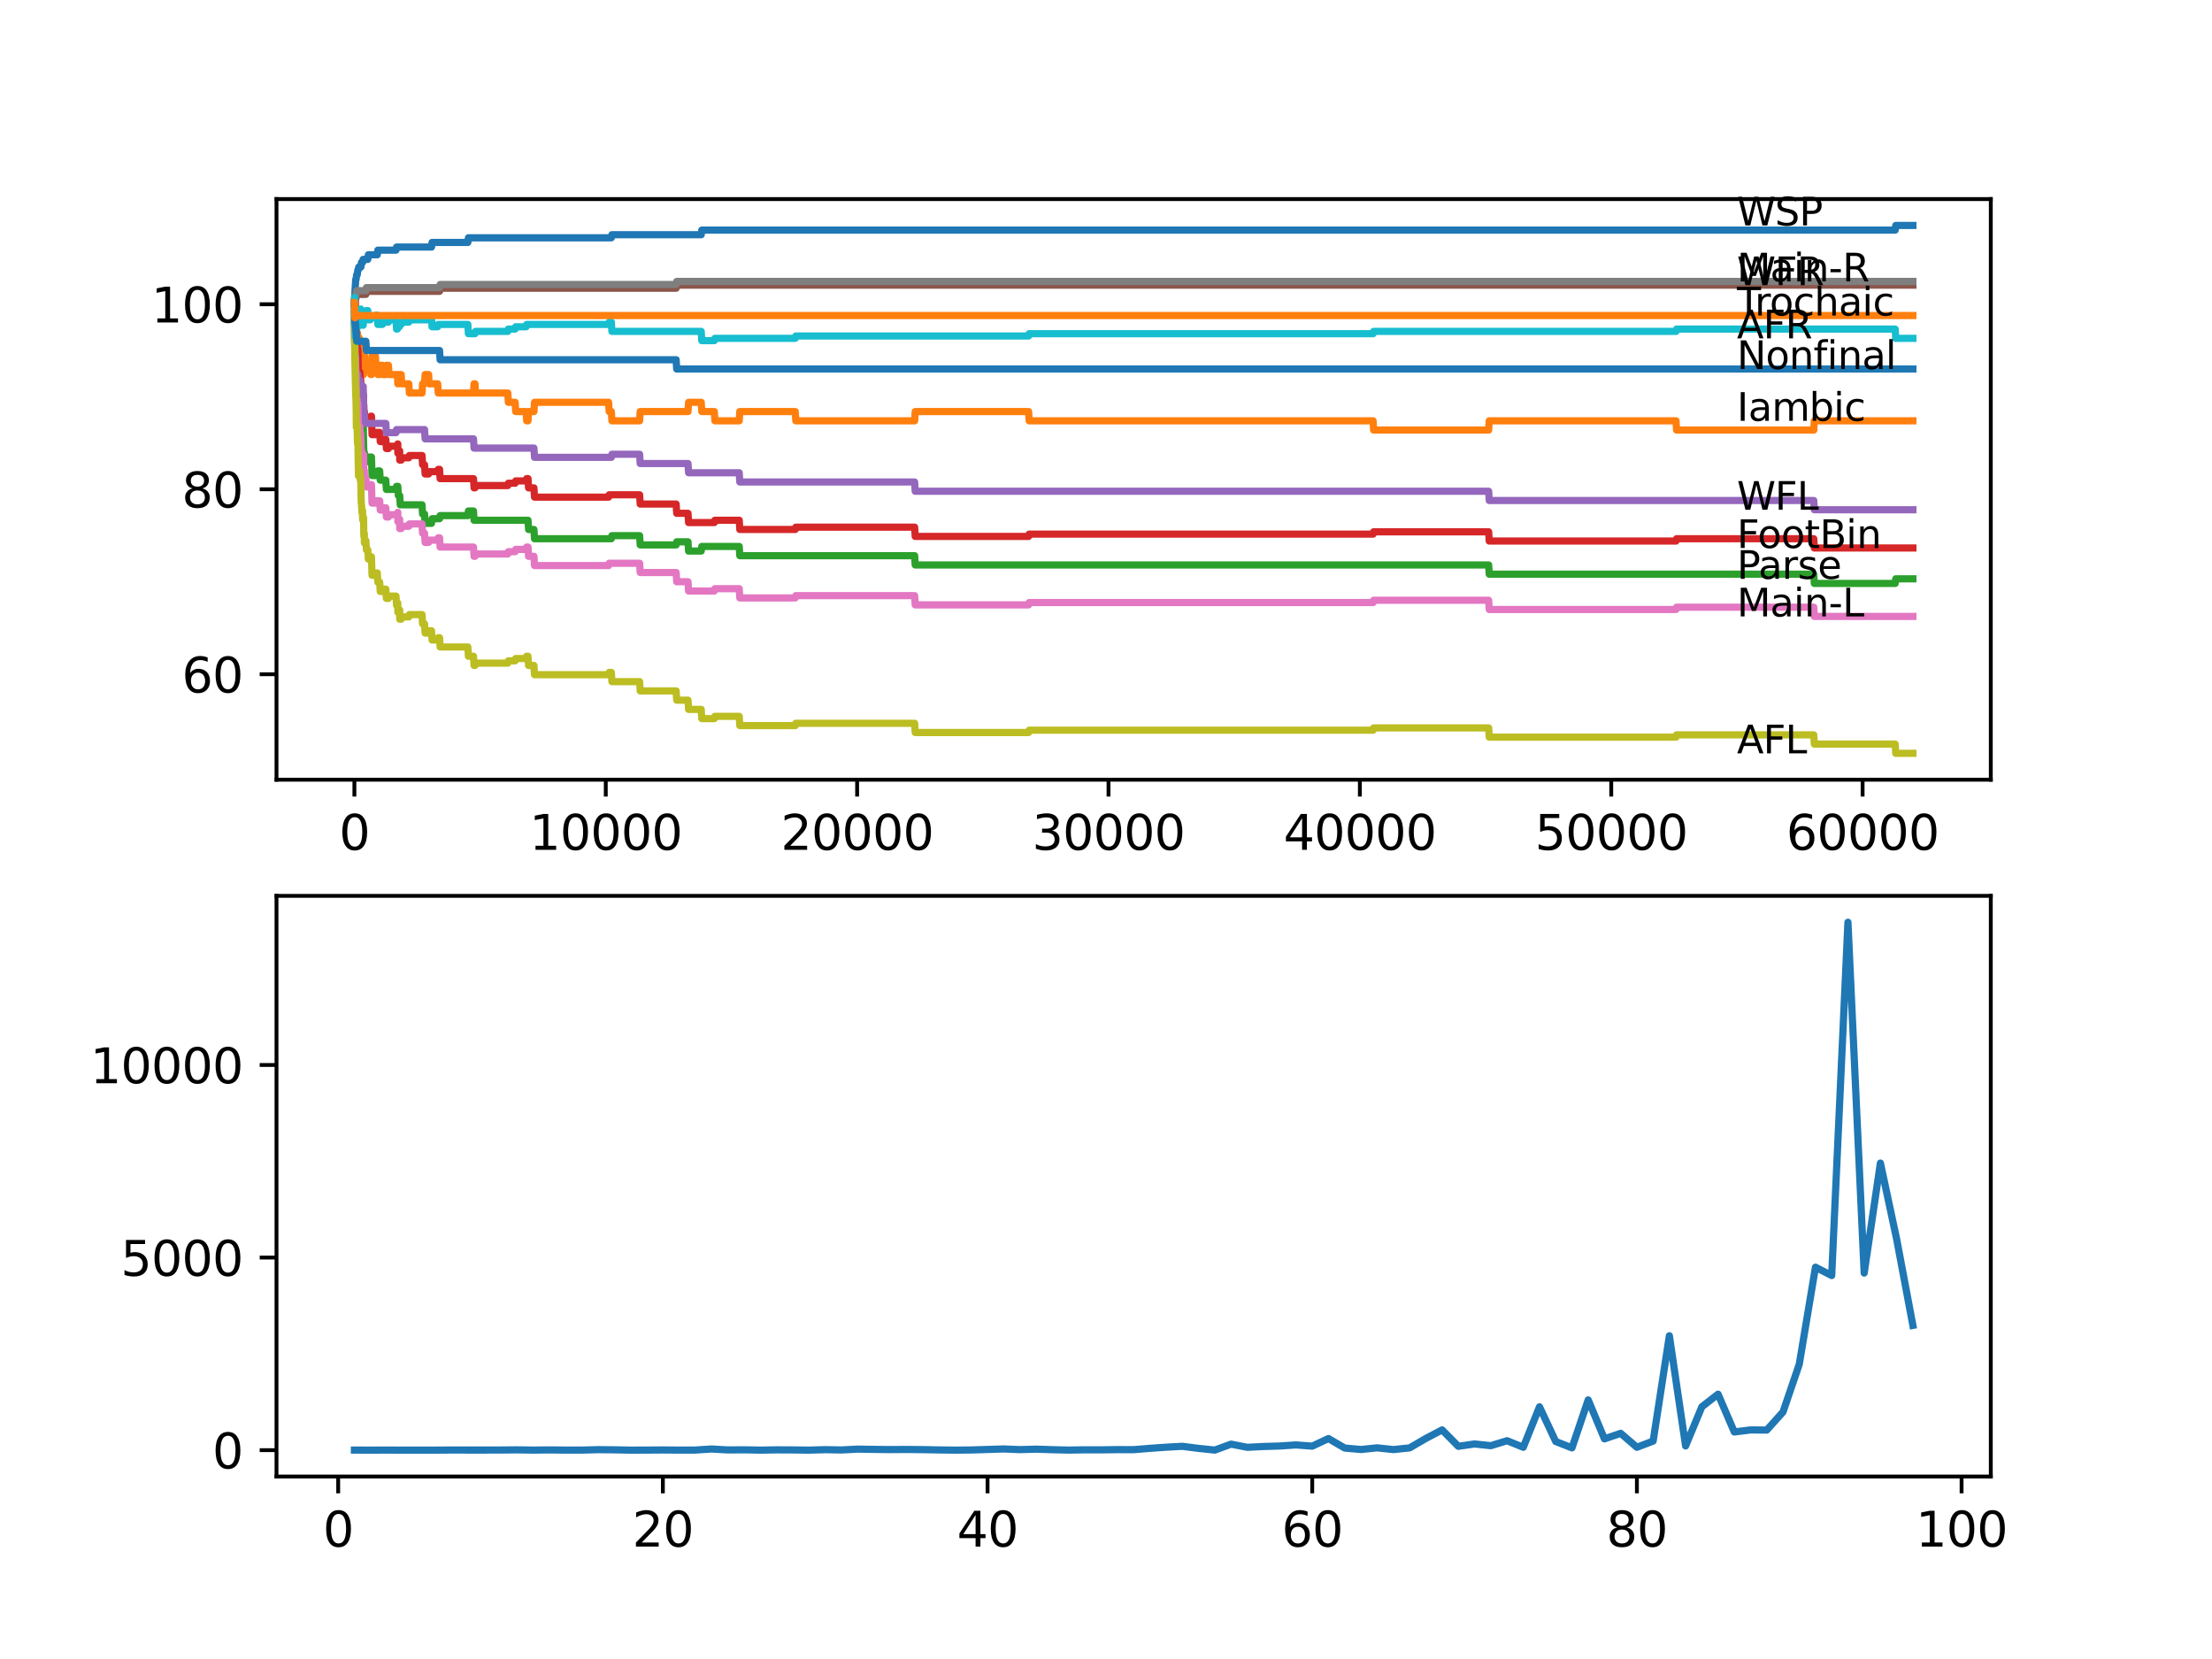 <?xml version="1.0" encoding="utf-8" standalone="no"?>
<!DOCTYPE svg PUBLIC "-//W3C//DTD SVG 1.1//EN"
  "http://www.w3.org/Graphics/SVG/1.1/DTD/svg11.dtd">
<svg xmlns:xlink="http://www.w3.org/1999/xlink" width="460.8pt" height="345.6pt" viewBox="0 0 460.8 345.6" xmlns="http://www.w3.org/2000/svg" version="1.1">
 <defs>
  <style type="text/css">*{stroke-linejoin: round; stroke-linecap: butt}</style>
 </defs>
 <g id="figure_1">
  <g id="patch_1">
   <path d="M 0 345.6 
L 460.8 345.6 
L 460.8 0 
L 0 0 
z
" style="fill: #ffffff"/>
  </g>
  <g id="axes_1">
   <g id="patch_2">
    <path d="M 57.6 162.432 
L 414.72 162.432 
L 414.72 41.472 
L 57.6 41.472 
z
" style="fill: #ffffff"/>
   </g>
   <g id="matplotlib.axis_1">
    <g id="xtick_1">
     <g id="line2d_1">
      <defs>
       <path id="m337c0d0148" d="M 0 0 
L 0 3.5 
" style="stroke: #000000; stroke-width: 0.8"/>
      </defs>
      <g>
       <use xlink:href="#m337c0d0148" x="73.827" y="162.432" style="stroke: #000000; stroke-width: 0.8"/>
      </g>
     </g>
     <g id="text_1">
      <!-- 0 -->
      <g transform="translate(70.646 177.03)scale(0.1 -0.1)">
       <defs>
        <path id="DejaVuSans-30" d="M 2034 4250 
Q 1547 4250 1301 3770 
Q 1056 3291 1056 2328 
Q 1056 1369 1301 889 
Q 1547 409 2034 409 
Q 2525 409 2770 889 
Q 3016 1369 3016 2328 
Q 3016 3291 2770 3770 
Q 2525 4250 2034 4250 
z
M 2034 4750 
Q 2819 4750 3233 4129 
Q 3647 3509 3647 2328 
Q 3647 1150 3233 529 
Q 2819 -91 2034 -91 
Q 1250 -91 836 529 
Q 422 1150 422 2328 
Q 422 3509 836 4129 
Q 1250 4750 2034 4750 
z
" transform="scale(0.016)"/>
       </defs>
       <use xlink:href="#DejaVuSans-30"/>
      </g>
     </g>
    </g>
    <g id="xtick_2">
     <g id="line2d_2">
      <g>
       <use xlink:href="#m337c0d0148" x="126.192" y="162.432" style="stroke: #000000; stroke-width: 0.8"/>
      </g>
     </g>
     <g id="text_2">
      <!-- 10000 -->
      <g transform="translate(110.286 177.03)scale(0.1 -0.1)">
       <defs>
        <path id="DejaVuSans-31" d="M 794 531 
L 1825 531 
L 1825 4091 
L 703 3866 
L 703 4441 
L 1819 4666 
L 2450 4666 
L 2450 531 
L 3481 531 
L 3481 0 
L 794 0 
L 794 531 
z
" transform="scale(0.016)"/>
       </defs>
       <use xlink:href="#DejaVuSans-31"/>
       <use xlink:href="#DejaVuSans-30" x="63.623"/>
       <use xlink:href="#DejaVuSans-30" x="127.246"/>
       <use xlink:href="#DejaVuSans-30" x="190.869"/>
       <use xlink:href="#DejaVuSans-30" x="254.492"/>
      </g>
     </g>
    </g>
    <g id="xtick_3">
     <g id="line2d_3">
      <g>
       <use xlink:href="#m337c0d0148" x="178.556" y="162.432" style="stroke: #000000; stroke-width: 0.8"/>
      </g>
     </g>
     <g id="text_3">
      <!-- 20000 -->
      <g transform="translate(162.65 177.03)scale(0.1 -0.1)">
       <defs>
        <path id="DejaVuSans-32" d="M 1228 531 
L 3431 531 
L 3431 0 
L 469 0 
L 469 531 
Q 828 903 1448 1529 
Q 2069 2156 2228 2338 
Q 2531 2678 2651 2914 
Q 2772 3150 2772 3378 
Q 2772 3750 2511 3984 
Q 2250 4219 1831 4219 
Q 1534 4219 1204 4116 
Q 875 4013 500 3803 
L 500 4441 
Q 881 4594 1212 4672 
Q 1544 4750 1819 4750 
Q 2544 4750 2975 4387 
Q 3406 4025 3406 3419 
Q 3406 3131 3298 2873 
Q 3191 2616 2906 2266 
Q 2828 2175 2409 1742 
Q 1991 1309 1228 531 
z
" transform="scale(0.016)"/>
       </defs>
       <use xlink:href="#DejaVuSans-32"/>
       <use xlink:href="#DejaVuSans-30" x="63.623"/>
       <use xlink:href="#DejaVuSans-30" x="127.246"/>
       <use xlink:href="#DejaVuSans-30" x="190.869"/>
       <use xlink:href="#DejaVuSans-30" x="254.492"/>
      </g>
     </g>
    </g>
    <g id="xtick_4">
     <g id="line2d_4">
      <g>
       <use xlink:href="#m337c0d0148" x="230.921" y="162.432" style="stroke: #000000; stroke-width: 0.8"/>
      </g>
     </g>
     <g id="text_4">
      <!-- 30000 -->
      <g transform="translate(215.015 177.03)scale(0.1 -0.1)">
       <defs>
        <path id="DejaVuSans-33" d="M 2597 2516 
Q 3050 2419 3304 2112 
Q 3559 1806 3559 1356 
Q 3559 666 3084 287 
Q 2609 -91 1734 -91 
Q 1441 -91 1130 -33 
Q 819 25 488 141 
L 488 750 
Q 750 597 1062 519 
Q 1375 441 1716 441 
Q 2309 441 2620 675 
Q 2931 909 2931 1356 
Q 2931 1769 2642 2001 
Q 2353 2234 1838 2234 
L 1294 2234 
L 1294 2753 
L 1863 2753 
Q 2328 2753 2575 2939 
Q 2822 3125 2822 3475 
Q 2822 3834 2567 4026 
Q 2313 4219 1838 4219 
Q 1578 4219 1281 4162 
Q 984 4106 628 3988 
L 628 4550 
Q 988 4650 1302 4700 
Q 1616 4750 1894 4750 
Q 2613 4750 3031 4423 
Q 3450 4097 3450 3541 
Q 3450 3153 3228 2886 
Q 3006 2619 2597 2516 
z
" transform="scale(0.016)"/>
       </defs>
       <use xlink:href="#DejaVuSans-33"/>
       <use xlink:href="#DejaVuSans-30" x="63.623"/>
       <use xlink:href="#DejaVuSans-30" x="127.246"/>
       <use xlink:href="#DejaVuSans-30" x="190.869"/>
       <use xlink:href="#DejaVuSans-30" x="254.492"/>
      </g>
     </g>
    </g>
    <g id="xtick_5">
     <g id="line2d_5">
      <g>
       <use xlink:href="#m337c0d0148" x="283.285" y="162.432" style="stroke: #000000; stroke-width: 0.8"/>
      </g>
     </g>
     <g id="text_5">
      <!-- 40000 -->
      <g transform="translate(267.379 177.03)scale(0.1 -0.1)">
       <defs>
        <path id="DejaVuSans-34" d="M 2419 4116 
L 825 1625 
L 2419 1625 
L 2419 4116 
z
M 2253 4666 
L 3047 4666 
L 3047 1625 
L 3713 1625 
L 3713 1100 
L 3047 1100 
L 3047 0 
L 2419 0 
L 2419 1100 
L 313 1100 
L 313 1709 
L 2253 4666 
z
" transform="scale(0.016)"/>
       </defs>
       <use xlink:href="#DejaVuSans-34"/>
       <use xlink:href="#DejaVuSans-30" x="63.623"/>
       <use xlink:href="#DejaVuSans-30" x="127.246"/>
       <use xlink:href="#DejaVuSans-30" x="190.869"/>
       <use xlink:href="#DejaVuSans-30" x="254.492"/>
      </g>
     </g>
    </g>
    <g id="xtick_6">
     <g id="line2d_6">
      <g>
       <use xlink:href="#m337c0d0148" x="335.65" y="162.432" style="stroke: #000000; stroke-width: 0.8"/>
      </g>
     </g>
     <g id="text_6">
      <!-- 50000 -->
      <g transform="translate(319.744 177.03)scale(0.1 -0.1)">
       <defs>
        <path id="DejaVuSans-35" d="M 691 4666 
L 3169 4666 
L 3169 4134 
L 1269 4134 
L 1269 2991 
Q 1406 3038 1543 3061 
Q 1681 3084 1819 3084 
Q 2600 3084 3056 2656 
Q 3513 2228 3513 1497 
Q 3513 744 3044 326 
Q 2575 -91 1722 -91 
Q 1428 -91 1123 -41 
Q 819 9 494 109 
L 494 744 
Q 775 591 1075 516 
Q 1375 441 1709 441 
Q 2250 441 2565 725 
Q 2881 1009 2881 1497 
Q 2881 1984 2565 2268 
Q 2250 2553 1709 2553 
Q 1456 2553 1204 2497 
Q 953 2441 691 2322 
L 691 4666 
z
" transform="scale(0.016)"/>
       </defs>
       <use xlink:href="#DejaVuSans-35"/>
       <use xlink:href="#DejaVuSans-30" x="63.623"/>
       <use xlink:href="#DejaVuSans-30" x="127.246"/>
       <use xlink:href="#DejaVuSans-30" x="190.869"/>
       <use xlink:href="#DejaVuSans-30" x="254.492"/>
      </g>
     </g>
    </g>
    <g id="xtick_7">
     <g id="line2d_7">
      <g>
       <use xlink:href="#m337c0d0148" x="388.014" y="162.432" style="stroke: #000000; stroke-width: 0.8"/>
      </g>
     </g>
     <g id="text_7">
      <!-- 60000 -->
      <g transform="translate(372.108 177.03)scale(0.1 -0.1)">
       <defs>
        <path id="DejaVuSans-36" d="M 2113 2584 
Q 1688 2584 1439 2293 
Q 1191 2003 1191 1497 
Q 1191 994 1439 701 
Q 1688 409 2113 409 
Q 2538 409 2786 701 
Q 3034 994 3034 1497 
Q 3034 2003 2786 2293 
Q 2538 2584 2113 2584 
z
M 3366 4563 
L 3366 3988 
Q 3128 4100 2886 4159 
Q 2644 4219 2406 4219 
Q 1781 4219 1451 3797 
Q 1122 3375 1075 2522 
Q 1259 2794 1537 2939 
Q 1816 3084 2150 3084 
Q 2853 3084 3261 2657 
Q 3669 2231 3669 1497 
Q 3669 778 3244 343 
Q 2819 -91 2113 -91 
Q 1303 -91 875 529 
Q 447 1150 447 2328 
Q 447 3434 972 4092 
Q 1497 4750 2381 4750 
Q 2619 4750 2861 4703 
Q 3103 4656 3366 4563 
z
" transform="scale(0.016)"/>
       </defs>
       <use xlink:href="#DejaVuSans-36"/>
       <use xlink:href="#DejaVuSans-30" x="63.623"/>
       <use xlink:href="#DejaVuSans-30" x="127.246"/>
       <use xlink:href="#DejaVuSans-30" x="190.869"/>
       <use xlink:href="#DejaVuSans-30" x="254.492"/>
      </g>
     </g>
    </g>
   </g>
   <g id="matplotlib.axis_2">
    <g id="ytick_1">
     <g id="line2d_8">
      <defs>
       <path id="m702133d8d6" d="M 0 0 
L -3.5 0 
" style="stroke: #000000; stroke-width: 0.8"/>
      </defs>
      <g>
       <use xlink:href="#m702133d8d6" x="57.6" y="140.459" style="stroke: #000000; stroke-width: 0.8"/>
      </g>
     </g>
     <g id="text_8">
      <!-- 60 -->
      <g transform="translate(37.875 144.258)scale(0.1 -0.1)">
       <use xlink:href="#DejaVuSans-36"/>
       <use xlink:href="#DejaVuSans-30" x="63.623"/>
      </g>
     </g>
    </g>
    <g id="ytick_2">
     <g id="line2d_9">
      <g>
       <use xlink:href="#m702133d8d6" x="57.6" y="101.92" style="stroke: #000000; stroke-width: 0.8"/>
      </g>
     </g>
     <g id="text_9">
      <!-- 80 -->
      <g transform="translate(37.875 105.719)scale(0.1 -0.1)">
       <defs>
        <path id="DejaVuSans-38" d="M 2034 2216 
Q 1584 2216 1326 1975 
Q 1069 1734 1069 1313 
Q 1069 891 1326 650 
Q 1584 409 2034 409 
Q 2484 409 2743 651 
Q 3003 894 3003 1313 
Q 3003 1734 2745 1975 
Q 2488 2216 2034 2216 
z
M 1403 2484 
Q 997 2584 770 2862 
Q 544 3141 544 3541 
Q 544 4100 942 4425 
Q 1341 4750 2034 4750 
Q 2731 4750 3128 4425 
Q 3525 4100 3525 3541 
Q 3525 3141 3298 2862 
Q 3072 2584 2669 2484 
Q 3125 2378 3379 2068 
Q 3634 1759 3634 1313 
Q 3634 634 3220 271 
Q 2806 -91 2034 -91 
Q 1263 -91 848 271 
Q 434 634 434 1313 
Q 434 1759 690 2068 
Q 947 2378 1403 2484 
z
M 1172 3481 
Q 1172 3119 1398 2916 
Q 1625 2713 2034 2713 
Q 2441 2713 2670 2916 
Q 2900 3119 2900 3481 
Q 2900 3844 2670 4047 
Q 2441 4250 2034 4250 
Q 1625 4250 1398 4047 
Q 1172 3844 1172 3481 
z
" transform="scale(0.016)"/>
       </defs>
       <use xlink:href="#DejaVuSans-38"/>
       <use xlink:href="#DejaVuSans-30" x="63.623"/>
      </g>
     </g>
    </g>
    <g id="ytick_3">
     <g id="line2d_10">
      <g>
       <use xlink:href="#m702133d8d6" x="57.6" y="63.381" style="stroke: #000000; stroke-width: 0.8"/>
      </g>
     </g>
     <g id="text_10">
      <!-- 100 -->
      <g transform="translate(31.512 67.18)scale(0.1 -0.1)">
       <use xlink:href="#DejaVuSans-31"/>
       <use xlink:href="#DejaVuSans-30" x="63.623"/>
       <use xlink:href="#DejaVuSans-30" x="127.246"/>
      </g>
     </g>
    </g>
   </g>
   <g id="line2d_11">
    <path d="M 73.833 62.996 
L 73.843 62.996 
L 73.974 60.138 
L 73.985 60.138 
L 74.105 58.211 
L 74.178 58.211 
L 74.294 57.247 
L 74.419 57.247 
L 74.534 56.284 
L 74.618 56.284 
L 74.733 55.641 
L 75.173 55.641 
L 75.288 54.678 
L 75.529 54.678 
L 75.645 54.036 
L 76.619 54.036 
L 76.734 53.072 
L 78.598 53.072 
L 78.713 52.109 
L 82.494 52.109 
L 82.609 51.466 
L 89.893 51.466 
L 90.008 50.503 
L 97.46 50.503 
L 97.575 49.539 
L 127.354 49.539 
L 127.47 48.897 
L 146.075 48.897 
L 146.19 47.934 
L 394.801 47.934 
L 394.916 46.97 
L 398.487 46.97 
L 398.487 46.97 
" clip-path="url(#p7e13bd0cc5)" style="fill: none; stroke: #1f77b4; stroke-width: 1.5; stroke-linecap: square"/>
   </g>
   <g id="line2d_12">
    <path d="M 73.833 63.381 
L 73.838 63.381 
L 73.843 62.996 
L 73.875 68.391 
L 73.88 68.391 
L 73.89 68.391 
L 73.995 66.464 
L 74 68.391 
L 74.037 68.391 
L 74.152 67.428 
L 74.163 67.428 
L 74.283 71.282 
L 74.388 71.282 
L 74.466 69.355 
L 74.477 73.209 
L 74.493 73.209 
L 74.513 73.209 
L 74.618 70.318 
L 74.629 72.245 
L 74.644 72.245 
L 74.76 70.318 
L 74.786 70.318 
L 74.906 74.172 
L 74.969 74.172 
L 75.063 72.245 
L 75.079 74.172 
L 75.137 74.172 
L 75.168 72.245 
L 75.178 76.099 
L 75.247 74.172 
L 75.294 74.172 
L 75.409 72.245 
L 75.456 72.245 
L 75.576 76.099 
L 75.728 76.099 
L 75.739 78.026 
L 75.791 74.172 
L 75.838 76.099 
L 75.901 76.099 
L 75.969 74.172 
L 76.011 76.099 
L 77.142 76.099 
L 77.257 78.026 
L 77.383 78.026 
L 77.503 74.172 
L 78.21 74.172 
L 78.326 76.099 
L 78.598 76.099 
L 78.713 78.026 
L 79.095 78.026 
L 79.211 76.099 
L 79.661 76.099 
L 79.776 78.026 
L 80.373 78.026 
L 80.488 76.099 
L 80.918 76.099 
L 81.033 78.026 
L 82.782 78.026 
L 82.871 79.953 
L 82.892 78.026 
L 83.185 78.026 
L 83.264 79.953 
L 83.295 78.026 
L 83.573 78.026 
L 83.688 79.953 
L 85.164 79.953 
L 85.28 81.88 
L 87.919 81.88 
L 88.034 79.953 
L 88.442 79.953 
L 88.558 78.026 
L 89.285 78.026 
L 89.401 79.953 
L 91.176 79.953 
L 91.291 81.88 
L 98.638 81.88 
L 98.753 79.953 
L 98.947 79.953 
L 99.062 81.88 
L 105.78 81.88 
L 105.895 83.807 
L 107.315 83.807 
L 107.43 85.734 
L 109.603 85.734 
L 109.718 87.661 
L 109.996 87.661 
L 110.111 85.734 
L 111.231 85.734 
L 111.347 83.807 
L 126.784 83.807 
L 126.899 85.734 
L 127.354 85.734 
L 127.47 87.661 
L 133.245 87.661 
L 133.361 85.734 
L 143.326 85.734 
L 143.441 83.807 
L 146.075 83.807 
L 146.19 85.734 
L 148.808 85.734 
L 148.923 87.661 
L 153.998 87.661 
L 154.113 85.734 
L 165.664 85.734 
L 165.78 87.661 
L 190.537 87.661 
L 190.653 85.734 
L 214.274 85.734 
L 214.389 87.661 
L 286.04 87.661 
L 286.155 89.588 
L 310.117 89.588 
L 310.232 87.661 
L 349.144 87.661 
L 349.259 89.588 
L 377.84 89.588 
L 377.955 87.661 
L 398.487 87.661 
L 398.487 87.661 
" clip-path="url(#p7e13bd0cc5)" style="fill: none; stroke: #ff7f0e; stroke-width: 1.5; stroke-linecap: square"/>
   </g>
   <g id="line2d_13">
    <path d="M 73.833 65.308 
L 73.838 65.308 
L 73.943 73.209 
L 73.969 72.727 
L 73.985 72.727 
L 74.026 70.8 
L 74.042 74.654 
L 74.084 74.011 
L 74.115 74.011 
L 74.231 76.26 
L 74.388 76.26 
L 74.419 78.186 
L 74.498 77.223 
L 74.513 77.223 
L 74.618 81.077 
L 74.629 80.435 
L 74.644 80.435 
L 74.76 82.362 
L 74.969 82.362 
L 75.084 84.288 
L 75.137 84.288 
L 75.252 87.179 
L 75.294 87.179 
L 75.409 89.106 
L 75.529 89.106 
L 75.645 88.463 
L 75.665 88.463 
L 75.791 94.244 
L 75.901 94.244 
L 76.016 96.171 
L 76.619 96.171 
L 76.734 95.208 
L 77.383 95.208 
L 77.503 99.062 
L 78.598 99.062 
L 78.713 98.098 
L 79.095 98.098 
L 79.211 100.025 
L 80.373 100.025 
L 80.488 101.952 
L 82.494 101.952 
L 82.609 101.31 
L 82.871 101.31 
L 82.986 103.237 
L 83.264 103.237 
L 83.379 105.164 
L 87.919 105.164 
L 88.034 107.09 
L 88.442 107.09 
L 88.558 109.017 
L 89.893 109.017 
L 90.008 108.054 
L 91.569 108.054 
L 91.684 107.412 
L 97.46 107.412 
L 97.575 106.448 
L 98.638 106.448 
L 98.753 108.375 
L 109.996 108.375 
L 110.111 110.302 
L 111.231 110.302 
L 111.347 112.229 
L 127.354 112.229 
L 127.47 111.587 
L 133.245 111.587 
L 133.361 113.514 
L 140.854 113.514 
L 140.969 112.871 
L 143.326 112.871 
L 143.441 114.798 
L 146.075 114.798 
L 146.19 113.835 
L 153.998 113.835 
L 154.113 115.762 
L 190.537 115.762 
L 190.653 117.689 
L 310.117 117.689 
L 310.232 119.616 
L 377.84 119.616 
L 377.955 121.542 
L 394.801 121.542 
L 394.916 120.579 
L 398.487 120.579 
L 398.487 120.579 
" clip-path="url(#p7e13bd0cc5)" style="fill: none; stroke: #2ca02c; stroke-width: 1.5; stroke-linecap: square"/>
   </g>
   <g id="line2d_14">
    <path d="M 73.833 62.996 
L 73.838 62.996 
L 73.906 62.129 
L 73.911 64.056 
L 73.943 63.092 
L 74.037 63.092 
L 74.157 66.946 
L 74.163 66.946 
L 74.168 66.464 
L 74.21 70.318 
L 74.215 70.318 
L 74.231 72.245 
L 74.325 71.763 
L 74.388 71.763 
L 74.466 73.69 
L 74.498 72.727 
L 74.545 72.727 
L 74.671 78.508 
L 74.786 78.508 
L 74.906 77.544 
L 74.969 77.544 
L 75.063 79.471 
L 75.079 78.989 
L 75.137 78.989 
L 75.252 82.362 
L 75.294 82.362 
L 75.409 84.288 
L 75.456 84.288 
L 75.571 83.807 
L 75.665 83.807 
L 75.739 82.362 
L 75.744 84.288 
L 75.77 84.288 
L 75.786 84.288 
L 75.828 86.215 
L 75.896 85.734 
L 75.901 85.734 
L 75.969 87.661 
L 76.011 87.179 
L 77.142 87.179 
L 77.257 86.697 
L 77.383 86.697 
L 77.503 90.551 
L 78.21 90.551 
L 78.326 90.069 
L 79.095 90.069 
L 79.211 91.996 
L 79.661 91.996 
L 79.776 91.514 
L 80.373 91.514 
L 80.488 93.441 
L 80.918 93.441 
L 81.033 92.96 
L 82.782 92.96 
L 82.871 92.478 
L 82.876 94.405 
L 83.185 94.405 
L 83.264 93.923 
L 83.269 95.85 
L 83.279 95.85 
L 83.573 95.85 
L 83.688 95.368 
L 85.164 95.368 
L 85.28 94.887 
L 87.919 94.887 
L 88.034 96.814 
L 88.442 96.814 
L 88.558 98.74 
L 89.285 98.74 
L 89.401 98.259 
L 91.176 98.259 
L 91.291 97.777 
L 91.569 97.777 
L 91.684 99.704 
L 98.638 99.704 
L 98.753 101.631 
L 98.947 101.631 
L 99.062 101.149 
L 105.78 101.149 
L 105.895 100.667 
L 107.315 100.667 
L 107.43 100.186 
L 109.603 100.186 
L 109.718 99.704 
L 109.996 99.704 
L 110.111 101.631 
L 111.231 101.631 
L 111.347 103.558 
L 126.784 103.558 
L 126.899 103.076 
L 133.245 103.076 
L 133.361 105.003 
L 140.854 105.003 
L 140.969 106.93 
L 143.326 106.93 
L 143.441 108.857 
L 148.808 108.857 
L 148.923 108.375 
L 153.998 108.375 
L 154.113 110.302 
L 165.664 110.302 
L 165.78 109.82 
L 190.537 109.82 
L 190.653 111.747 
L 214.274 111.747 
L 214.389 111.266 
L 286.04 111.266 
L 286.155 110.784 
L 310.117 110.784 
L 310.232 112.711 
L 349.144 112.711 
L 349.259 112.229 
L 377.84 112.229 
L 377.955 114.156 
L 398.487 114.156 
L 398.487 114.156 
" clip-path="url(#p7e13bd0cc5)" style="fill: none; stroke: #d62728; stroke-width: 1.5; stroke-linecap: square"/>
   </g>
   <g id="line2d_15">
    <path d="M 73.833 65.308 
L 73.838 65.308 
L 73.943 74.557 
L 73.969 74.076 
L 74.037 74.076 
L 74.157 77.93 
L 74.513 77.93 
L 74.618 79.857 
L 74.623 79.214 
L 74.969 79.214 
L 75.084 81.141 
L 75.529 81.141 
L 75.645 80.499 
L 75.665 80.499 
L 75.791 86.28 
L 75.901 86.28 
L 76.016 88.207 
L 80.373 88.207 
L 80.488 90.133 
L 82.494 90.133 
L 82.609 89.491 
L 88.442 89.491 
L 88.558 91.418 
L 98.638 91.418 
L 98.753 93.345 
L 111.231 93.345 
L 111.347 95.272 
L 127.354 95.272 
L 127.47 94.63 
L 133.245 94.63 
L 133.361 96.557 
L 143.326 96.557 
L 143.441 98.484 
L 153.998 98.484 
L 154.113 100.41 
L 190.537 100.41 
L 190.653 102.337 
L 310.117 102.337 
L 310.232 104.264 
L 377.84 104.264 
L 377.955 106.191 
L 398.487 106.191 
L 398.487 106.191 
" clip-path="url(#p7e13bd0cc5)" style="fill: none; stroke: #9467bd; stroke-width: 1.5; stroke-linecap: square"/>
   </g>
   <g id="line2d_16">
    <path d="M 73.833 63.381 
L 73.859 63.381 
L 73.979 62.61 
L 74.047 62.61 
L 74.163 61.968 
L 74.205 61.968 
L 74.32 61.326 
L 76.215 61.326 
L 76.331 60.684 
L 91.569 60.684 
L 91.684 60.041 
L 140.854 60.041 
L 140.969 59.399 
L 398.487 59.399 
L 398.487 59.399 
" clip-path="url(#p7e13bd0cc5)" style="fill: none; stroke: #8c564b; stroke-width: 1.5; stroke-linecap: square"/>
   </g>
   <g id="line2d_17">
    <path d="M 73.833 65.308 
L 73.838 65.308 
L 73.969 74.461 
L 74.037 74.461 
L 74.157 78.315 
L 74.163 78.315 
L 74.168 77.833 
L 74.21 81.687 
L 74.215 81.687 
L 74.231 83.614 
L 74.325 83.132 
L 74.388 83.132 
L 74.466 85.059 
L 74.498 84.096 
L 74.545 84.096 
L 74.671 89.877 
L 74.786 89.877 
L 74.906 88.913 
L 74.969 88.913 
L 75.063 90.84 
L 75.079 90.358 
L 75.137 90.358 
L 75.252 93.73 
L 75.294 93.73 
L 75.409 95.657 
L 75.456 95.657 
L 75.571 95.176 
L 75.728 95.176 
L 75.739 94.694 
L 75.791 98.548 
L 75.802 98.548 
L 75.828 98.548 
L 75.901 98.066 
L 75.906 99.993 
L 75.922 99.993 
L 75.969 99.993 
L 76.084 99.511 
L 76.215 99.511 
L 76.331 101.438 
L 77.142 101.438 
L 77.257 100.956 
L 77.383 100.956 
L 77.503 104.81 
L 78.21 104.81 
L 78.326 104.329 
L 79.095 104.329 
L 79.211 106.255 
L 79.661 106.255 
L 79.776 105.774 
L 80.373 105.774 
L 80.488 107.701 
L 80.918 107.701 
L 81.033 107.219 
L 82.782 107.219 
L 82.871 106.737 
L 82.876 108.664 
L 83.185 108.664 
L 83.264 108.182 
L 83.269 110.109 
L 83.279 110.109 
L 83.573 110.109 
L 83.688 109.628 
L 85.164 109.628 
L 85.28 109.146 
L 87.919 109.146 
L 88.034 111.073 
L 88.442 111.073 
L 88.558 113 
L 89.285 113 
L 89.401 112.518 
L 91.176 112.518 
L 91.291 112.036 
L 91.569 112.036 
L 91.684 113.963 
L 98.638 113.963 
L 98.753 115.89 
L 98.947 115.89 
L 99.062 115.408 
L 105.78 115.408 
L 105.895 114.927 
L 107.315 114.927 
L 107.43 114.445 
L 109.603 114.445 
L 109.718 113.963 
L 109.996 113.963 
L 110.111 115.89 
L 111.231 115.89 
L 111.347 117.817 
L 126.784 117.817 
L 126.899 117.335 
L 133.245 117.335 
L 133.361 119.262 
L 140.854 119.262 
L 140.969 121.189 
L 143.326 121.189 
L 143.441 123.116 
L 148.808 123.116 
L 148.923 122.634 
L 153.998 122.634 
L 154.113 124.561 
L 165.664 124.561 
L 165.78 124.08 
L 190.537 124.08 
L 190.653 126.007 
L 214.274 126.007 
L 214.389 125.525 
L 286.04 125.525 
L 286.155 125.043 
L 310.117 125.043 
L 310.232 126.97 
L 349.144 126.97 
L 349.259 126.488 
L 377.84 126.488 
L 377.955 128.415 
L 398.487 128.415 
L 398.487 128.415 
" clip-path="url(#p7e13bd0cc5)" style="fill: none; stroke: #e377c2; stroke-width: 1.5; stroke-linecap: square"/>
   </g>
   <g id="line2d_18">
    <path d="M 73.833 62.996 
L 73.838 62.996 
L 73.964 61.84 
L 74.047 61.84 
L 74.163 61.197 
L 74.205 61.197 
L 74.32 60.555 
L 76.215 60.555 
L 76.331 59.913 
L 91.569 59.913 
L 91.684 59.27 
L 140.854 59.27 
L 140.969 58.628 
L 398.487 58.628 
L 398.487 58.628 
" clip-path="url(#p7e13bd0cc5)" style="fill: none; stroke: #7f7f7f; stroke-width: 1.5; stroke-linecap: square"/>
   </g>
   <g id="line2d_19">
    <path d="M 73.833 65.308 
L 73.838 65.308 
L 73.843 64.923 
L 73.864 70.704 
L 73.99 77.93 
L 73.995 77.93 
L 74.115 82.747 
L 74.168 81.302 
L 74.184 85.156 
L 74.205 85.156 
L 74.231 89.009 
L 74.32 88.528 
L 74.388 88.528 
L 74.466 92.382 
L 74.503 91.418 
L 74.545 91.418 
L 74.676 99.126 
L 74.786 99.126 
L 74.906 98.162 
L 74.969 98.162 
L 75.063 100.089 
L 75.079 99.608 
L 75.137 99.608 
L 75.257 104.907 
L 75.294 104.907 
L 75.409 106.834 
L 75.456 106.834 
L 75.529 106.352 
L 75.535 108.279 
L 75.55 108.279 
L 75.728 108.279 
L 75.739 107.797 
L 75.791 111.651 
L 75.802 111.651 
L 75.828 111.651 
L 75.901 111.169 
L 75.906 113.096 
L 75.922 113.096 
L 75.969 113.096 
L 76.084 112.614 
L 76.215 112.614 
L 76.331 114.541 
L 76.619 114.541 
L 76.734 116.468 
L 77.142 116.468 
L 77.257 115.986 
L 77.383 115.986 
L 77.503 119.84 
L 78.21 119.84 
L 78.326 119.359 
L 78.598 119.359 
L 78.713 121.286 
L 79.095 121.286 
L 79.211 123.212 
L 79.661 123.212 
L 79.776 122.731 
L 80.373 122.731 
L 80.488 124.658 
L 80.918 124.658 
L 81.033 124.176 
L 82.494 124.176 
L 82.609 126.103 
L 82.782 126.103 
L 82.871 125.621 
L 82.876 127.548 
L 83.185 127.548 
L 83.264 127.066 
L 83.269 128.993 
L 83.279 128.993 
L 83.573 128.993 
L 83.688 128.512 
L 85.164 128.512 
L 85.28 128.03 
L 87.919 128.03 
L 88.034 129.957 
L 88.442 129.957 
L 88.558 131.884 
L 89.285 131.884 
L 89.401 131.402 
L 89.893 131.402 
L 90.008 133.329 
L 91.176 133.329 
L 91.291 132.847 
L 91.569 132.847 
L 91.684 134.774 
L 97.46 134.774 
L 97.575 136.701 
L 98.638 136.701 
L 98.753 138.628 
L 98.947 138.628 
L 99.062 138.146 
L 105.78 138.146 
L 105.895 137.664 
L 107.315 137.664 
L 107.43 137.183 
L 109.603 137.183 
L 109.718 136.701 
L 109.996 136.701 
L 110.111 138.628 
L 111.231 138.628 
L 111.347 140.555 
L 126.784 140.555 
L 126.899 140.073 
L 127.354 140.073 
L 127.47 142 
L 133.245 142 
L 133.361 143.927 
L 140.854 143.927 
L 140.969 145.854 
L 143.326 145.854 
L 143.441 147.781 
L 146.075 147.781 
L 146.19 149.708 
L 148.808 149.708 
L 148.923 149.226 
L 153.998 149.226 
L 154.113 151.153 
L 165.664 151.153 
L 165.78 150.671 
L 190.537 150.671 
L 190.653 152.598 
L 214.274 152.598 
L 214.389 152.116 
L 286.04 152.116 
L 286.155 151.635 
L 310.117 151.635 
L 310.232 153.562 
L 349.144 153.562 
L 349.259 153.08 
L 377.84 153.08 
L 377.955 155.007 
L 394.801 155.007 
L 394.916 156.934 
L 398.487 156.934 
L 398.487 156.934 
" clip-path="url(#p7e13bd0cc5)" style="fill: none; stroke: #bcbd22; stroke-width: 1.5; stroke-linecap: square"/>
   </g>
   <g id="line2d_20">
    <path d="M 73.833 62.996 
L 73.838 62.996 
L 73.854 61.968 
L 73.869 67.749 
L 73.901 66.304 
L 73.906 66.304 
L 73.943 64.377 
L 73.99 68.231 
L 73.995 68.231 
L 74.026 70.158 
L 74.105 68.231 
L 74.115 68.231 
L 74.178 64.859 
L 74.236 66.304 
L 74.419 66.304 
L 74.466 68.231 
L 74.529 66.304 
L 74.545 66.304 
L 74.618 64.377 
L 74.655 66.304 
L 74.786 66.304 
L 74.906 65.34 
L 75.063 65.34 
L 75.173 64.377 
L 75.288 66.304 
L 75.456 66.304 
L 75.529 65.822 
L 75.535 67.749 
L 75.55 67.749 
L 75.665 67.749 
L 75.781 66.304 
L 75.828 66.304 
L 75.943 65.822 
L 75.969 65.822 
L 76.084 65.34 
L 76.215 65.34 
L 76.331 64.698 
L 76.619 64.698 
L 76.734 66.625 
L 77.142 66.625 
L 77.257 66.143 
L 78.21 66.143 
L 78.326 65.661 
L 78.598 65.661 
L 78.713 67.588 
L 79.661 67.588 
L 79.776 67.107 
L 80.918 67.107 
L 81.033 66.625 
L 82.494 66.625 
L 82.609 68.552 
L 82.782 68.552 
L 82.897 68.07 
L 83.185 68.07 
L 83.3 67.588 
L 83.573 67.588 
L 83.688 67.107 
L 85.164 67.107 
L 85.28 66.625 
L 89.285 66.625 
L 89.401 66.143 
L 89.893 66.143 
L 90.008 68.07 
L 91.176 68.07 
L 91.291 67.588 
L 97.46 67.588 
L 97.575 69.515 
L 98.947 69.515 
L 99.062 69.034 
L 105.78 69.034 
L 105.895 68.552 
L 107.315 68.552 
L 107.43 68.07 
L 109.603 68.07 
L 109.718 67.588 
L 126.784 67.588 
L 126.899 67.107 
L 127.354 67.107 
L 127.47 69.034 
L 146.075 69.034 
L 146.19 70.96 
L 148.808 70.96 
L 148.923 70.479 
L 165.664 70.479 
L 165.78 69.997 
L 214.274 69.997 
L 214.389 69.515 
L 286.04 69.515 
L 286.155 69.034 
L 349.144 69.034 
L 349.259 68.552 
L 394.801 68.552 
L 394.916 70.479 
L 398.487 70.479 
L 398.487 70.479 
" clip-path="url(#p7e13bd0cc5)" style="fill: none; stroke: #17becf; stroke-width: 1.5; stroke-linecap: square"/>
   </g>
   <g id="line2d_21">
    <path d="M 73.833 63.381 
L 73.859 63.381 
L 73.979 67.235 
L 74.047 67.235 
L 74.163 69.162 
L 74.205 69.162 
L 74.32 71.089 
L 76.215 71.089 
L 76.331 73.016 
L 91.569 73.016 
L 91.684 74.943 
L 140.854 74.943 
L 140.969 76.87 
L 398.487 76.87 
L 398.487 76.87 
" clip-path="url(#p7e13bd0cc5)" style="fill: none; stroke: #1f77b4; stroke-width: 1.5; stroke-linecap: square"/>
   </g>
   <g id="line2d_22">
    <path d="M 73.833 62.996 
L 73.838 62.996 
L 73.943 66.207 
L 73.953 65.726 
L 398.487 65.726 
L 398.487 65.726 
" clip-path="url(#p7e13bd0cc5)" style="fill: none; stroke: #ff7f0e; stroke-width: 1.5; stroke-linecap: square"/>
   </g>
   <g id="patch_3">
    <path d="M 57.6 162.432 
L 57.6 41.472 
" style="fill: none; stroke: #000000; stroke-width: 0.8; stroke-linejoin: miter; stroke-linecap: square"/>
   </g>
   <g id="patch_4">
    <path d="M 414.72 162.432 
L 414.72 41.472 
" style="fill: none; stroke: #000000; stroke-width: 0.8; stroke-linejoin: miter; stroke-linecap: square"/>
   </g>
   <g id="patch_5">
    <path d="M 57.6 162.432 
L 414.72 162.432 
" style="fill: none; stroke: #000000; stroke-width: 0.8; stroke-linejoin: miter; stroke-linecap: square"/>
   </g>
   <g id="patch_6">
    <path d="M 57.6 41.472 
L 414.72 41.472 
" style="fill: none; stroke: #000000; stroke-width: 0.8; stroke-linejoin: miter; stroke-linecap: square"/>
   </g>
   <g id="text_11">
    <!-- WSP -->
    <g transform="translate(361.832 46.97)scale(0.08 -0.08)">
     <defs>
      <path id="DejaVuSans-57" d="M 213 4666 
L 850 4666 
L 1831 722 
L 2809 4666 
L 3519 4666 
L 4500 722 
L 5478 4666 
L 6119 4666 
L 4947 0 
L 4153 0 
L 3169 4050 
L 2175 0 
L 1381 0 
L 213 4666 
z
" transform="scale(0.016)"/>
      <path id="DejaVuSans-53" d="M 3425 4513 
L 3425 3897 
Q 3066 4069 2747 4153 
Q 2428 4238 2131 4238 
Q 1616 4238 1336 4038 
Q 1056 3838 1056 3469 
Q 1056 3159 1242 3001 
Q 1428 2844 1947 2747 
L 2328 2669 
Q 3034 2534 3370 2195 
Q 3706 1856 3706 1288 
Q 3706 609 3251 259 
Q 2797 -91 1919 -91 
Q 1588 -91 1214 -16 
Q 841 59 441 206 
L 441 856 
Q 825 641 1194 531 
Q 1563 422 1919 422 
Q 2459 422 2753 634 
Q 3047 847 3047 1241 
Q 3047 1584 2836 1778 
Q 2625 1972 2144 2069 
L 1759 2144 
Q 1053 2284 737 2584 
Q 422 2884 422 3419 
Q 422 4038 858 4394 
Q 1294 4750 2059 4750 
Q 2388 4750 2728 4690 
Q 3069 4631 3425 4513 
z
" transform="scale(0.016)"/>
      <path id="DejaVuSans-50" d="M 1259 4147 
L 1259 2394 
L 2053 2394 
Q 2494 2394 2734 2622 
Q 2975 2850 2975 3272 
Q 2975 3691 2734 3919 
Q 2494 4147 2053 4147 
L 1259 4147 
z
M 628 4666 
L 2053 4666 
Q 2838 4666 3239 4311 
Q 3641 3956 3641 3272 
Q 3641 2581 3239 2228 
Q 2838 1875 2053 1875 
L 1259 1875 
L 1259 0 
L 628 0 
L 628 4666 
z
" transform="scale(0.016)"/>
     </defs>
     <use xlink:href="#DejaVuSans-57"/>
     <use xlink:href="#DejaVuSans-53" x="98.877"/>
     <use xlink:href="#DejaVuSans-50" x="162.354"/>
    </g>
   </g>
   <g id="text_12">
    <!-- Iambic -->
    <g transform="translate(361.832 87.661)scale(0.08 -0.08)">
     <defs>
      <path id="DejaVuSans-49" d="M 628 4666 
L 1259 4666 
L 1259 0 
L 628 0 
L 628 4666 
z
" transform="scale(0.016)"/>
      <path id="DejaVuSans-61" d="M 2194 1759 
Q 1497 1759 1228 1600 
Q 959 1441 959 1056 
Q 959 750 1161 570 
Q 1363 391 1709 391 
Q 2188 391 2477 730 
Q 2766 1069 2766 1631 
L 2766 1759 
L 2194 1759 
z
M 3341 1997 
L 3341 0 
L 2766 0 
L 2766 531 
Q 2569 213 2275 61 
Q 1981 -91 1556 -91 
Q 1019 -91 701 211 
Q 384 513 384 1019 
Q 384 1609 779 1909 
Q 1175 2209 1959 2209 
L 2766 2209 
L 2766 2266 
Q 2766 2663 2505 2880 
Q 2244 3097 1772 3097 
Q 1472 3097 1187 3025 
Q 903 2953 641 2809 
L 641 3341 
Q 956 3463 1253 3523 
Q 1550 3584 1831 3584 
Q 2591 3584 2966 3190 
Q 3341 2797 3341 1997 
z
" transform="scale(0.016)"/>
      <path id="DejaVuSans-6d" d="M 3328 2828 
Q 3544 3216 3844 3400 
Q 4144 3584 4550 3584 
Q 5097 3584 5394 3201 
Q 5691 2819 5691 2113 
L 5691 0 
L 5113 0 
L 5113 2094 
Q 5113 2597 4934 2840 
Q 4756 3084 4391 3084 
Q 3944 3084 3684 2787 
Q 3425 2491 3425 1978 
L 3425 0 
L 2847 0 
L 2847 2094 
Q 2847 2600 2669 2842 
Q 2491 3084 2119 3084 
Q 1678 3084 1418 2786 
Q 1159 2488 1159 1978 
L 1159 0 
L 581 0 
L 581 3500 
L 1159 3500 
L 1159 2956 
Q 1356 3278 1631 3431 
Q 1906 3584 2284 3584 
Q 2666 3584 2933 3390 
Q 3200 3197 3328 2828 
z
" transform="scale(0.016)"/>
      <path id="DejaVuSans-62" d="M 3116 1747 
Q 3116 2381 2855 2742 
Q 2594 3103 2138 3103 
Q 1681 3103 1420 2742 
Q 1159 2381 1159 1747 
Q 1159 1113 1420 752 
Q 1681 391 2138 391 
Q 2594 391 2855 752 
Q 3116 1113 3116 1747 
z
M 1159 2969 
Q 1341 3281 1617 3432 
Q 1894 3584 2278 3584 
Q 2916 3584 3314 3078 
Q 3713 2572 3713 1747 
Q 3713 922 3314 415 
Q 2916 -91 2278 -91 
Q 1894 -91 1617 61 
Q 1341 213 1159 525 
L 1159 0 
L 581 0 
L 581 4863 
L 1159 4863 
L 1159 2969 
z
" transform="scale(0.016)"/>
      <path id="DejaVuSans-69" d="M 603 3500 
L 1178 3500 
L 1178 0 
L 603 0 
L 603 3500 
z
M 603 4863 
L 1178 4863 
L 1178 4134 
L 603 4134 
L 603 4863 
z
" transform="scale(0.016)"/>
      <path id="DejaVuSans-63" d="M 3122 3366 
L 3122 2828 
Q 2878 2963 2633 3030 
Q 2388 3097 2138 3097 
Q 1578 3097 1268 2742 
Q 959 2388 959 1747 
Q 959 1106 1268 751 
Q 1578 397 2138 397 
Q 2388 397 2633 464 
Q 2878 531 3122 666 
L 3122 134 
Q 2881 22 2623 -34 
Q 2366 -91 2075 -91 
Q 1284 -91 818 406 
Q 353 903 353 1747 
Q 353 2603 823 3093 
Q 1294 3584 2113 3584 
Q 2378 3584 2631 3529 
Q 2884 3475 3122 3366 
z
" transform="scale(0.016)"/>
     </defs>
     <use xlink:href="#DejaVuSans-49"/>
     <use xlink:href="#DejaVuSans-61" x="29.492"/>
     <use xlink:href="#DejaVuSans-6d" x="90.771"/>
     <use xlink:href="#DejaVuSans-62" x="188.184"/>
     <use xlink:href="#DejaVuSans-69" x="251.66"/>
     <use xlink:href="#DejaVuSans-63" x="279.443"/>
    </g>
   </g>
   <g id="text_13">
    <!-- Parse -->
    <g transform="translate(361.832 120.579)scale(0.08 -0.08)">
     <defs>
      <path id="DejaVuSans-72" d="M 2631 2963 
Q 2534 3019 2420 3045 
Q 2306 3072 2169 3072 
Q 1681 3072 1420 2755 
Q 1159 2438 1159 1844 
L 1159 0 
L 581 0 
L 581 3500 
L 1159 3500 
L 1159 2956 
Q 1341 3275 1631 3429 
Q 1922 3584 2338 3584 
Q 2397 3584 2469 3576 
Q 2541 3569 2628 3553 
L 2631 2963 
z
" transform="scale(0.016)"/>
      <path id="DejaVuSans-73" d="M 2834 3397 
L 2834 2853 
Q 2591 2978 2328 3040 
Q 2066 3103 1784 3103 
Q 1356 3103 1142 2972 
Q 928 2841 928 2578 
Q 928 2378 1081 2264 
Q 1234 2150 1697 2047 
L 1894 2003 
Q 2506 1872 2764 1633 
Q 3022 1394 3022 966 
Q 3022 478 2636 193 
Q 2250 -91 1575 -91 
Q 1294 -91 989 -36 
Q 684 19 347 128 
L 347 722 
Q 666 556 975 473 
Q 1284 391 1588 391 
Q 1994 391 2212 530 
Q 2431 669 2431 922 
Q 2431 1156 2273 1281 
Q 2116 1406 1581 1522 
L 1381 1569 
Q 847 1681 609 1914 
Q 372 2147 372 2553 
Q 372 3047 722 3315 
Q 1072 3584 1716 3584 
Q 2034 3584 2315 3537 
Q 2597 3491 2834 3397 
z
" transform="scale(0.016)"/>
      <path id="DejaVuSans-65" d="M 3597 1894 
L 3597 1613 
L 953 1613 
Q 991 1019 1311 708 
Q 1631 397 2203 397 
Q 2534 397 2845 478 
Q 3156 559 3463 722 
L 3463 178 
Q 3153 47 2828 -22 
Q 2503 -91 2169 -91 
Q 1331 -91 842 396 
Q 353 884 353 1716 
Q 353 2575 817 3079 
Q 1281 3584 2069 3584 
Q 2775 3584 3186 3129 
Q 3597 2675 3597 1894 
z
M 3022 2063 
Q 3016 2534 2758 2815 
Q 2500 3097 2075 3097 
Q 1594 3097 1305 2825 
Q 1016 2553 972 2059 
L 3022 2063 
z
" transform="scale(0.016)"/>
     </defs>
     <use xlink:href="#DejaVuSans-50"/>
     <use xlink:href="#DejaVuSans-61" x="55.803"/>
     <use xlink:href="#DejaVuSans-72" x="117.082"/>
     <use xlink:href="#DejaVuSans-73" x="158.195"/>
     <use xlink:href="#DejaVuSans-65" x="210.295"/>
    </g>
   </g>
   <g id="text_14">
    <!-- FootBin -->
    <g transform="translate(361.832 114.156)scale(0.08 -0.08)">
     <defs>
      <path id="DejaVuSans-46" d="M 628 4666 
L 3309 4666 
L 3309 4134 
L 1259 4134 
L 1259 2759 
L 3109 2759 
L 3109 2228 
L 1259 2228 
L 1259 0 
L 628 0 
L 628 4666 
z
" transform="scale(0.016)"/>
      <path id="DejaVuSans-6f" d="M 1959 3097 
Q 1497 3097 1228 2736 
Q 959 2375 959 1747 
Q 959 1119 1226 758 
Q 1494 397 1959 397 
Q 2419 397 2687 759 
Q 2956 1122 2956 1747 
Q 2956 2369 2687 2733 
Q 2419 3097 1959 3097 
z
M 1959 3584 
Q 2709 3584 3137 3096 
Q 3566 2609 3566 1747 
Q 3566 888 3137 398 
Q 2709 -91 1959 -91 
Q 1206 -91 779 398 
Q 353 888 353 1747 
Q 353 2609 779 3096 
Q 1206 3584 1959 3584 
z
" transform="scale(0.016)"/>
      <path id="DejaVuSans-74" d="M 1172 4494 
L 1172 3500 
L 2356 3500 
L 2356 3053 
L 1172 3053 
L 1172 1153 
Q 1172 725 1289 603 
Q 1406 481 1766 481 
L 2356 481 
L 2356 0 
L 1766 0 
Q 1100 0 847 248 
Q 594 497 594 1153 
L 594 3053 
L 172 3053 
L 172 3500 
L 594 3500 
L 594 4494 
L 1172 4494 
z
" transform="scale(0.016)"/>
      <path id="DejaVuSans-42" d="M 1259 2228 
L 1259 519 
L 2272 519 
Q 2781 519 3026 730 
Q 3272 941 3272 1375 
Q 3272 1813 3026 2020 
Q 2781 2228 2272 2228 
L 1259 2228 
z
M 1259 4147 
L 1259 2741 
L 2194 2741 
Q 2656 2741 2882 2914 
Q 3109 3088 3109 3444 
Q 3109 3797 2882 3972 
Q 2656 4147 2194 4147 
L 1259 4147 
z
M 628 4666 
L 2241 4666 
Q 2963 4666 3353 4366 
Q 3744 4066 3744 3513 
Q 3744 3084 3544 2831 
Q 3344 2578 2956 2516 
Q 3422 2416 3680 2098 
Q 3938 1781 3938 1306 
Q 3938 681 3513 340 
Q 3088 0 2303 0 
L 628 0 
L 628 4666 
z
" transform="scale(0.016)"/>
      <path id="DejaVuSans-6e" d="M 3513 2113 
L 3513 0 
L 2938 0 
L 2938 2094 
Q 2938 2591 2744 2837 
Q 2550 3084 2163 3084 
Q 1697 3084 1428 2787 
Q 1159 2491 1159 1978 
L 1159 0 
L 581 0 
L 581 3500 
L 1159 3500 
L 1159 2956 
Q 1366 3272 1645 3428 
Q 1925 3584 2291 3584 
Q 2894 3584 3203 3211 
Q 3513 2838 3513 2113 
z
" transform="scale(0.016)"/>
     </defs>
     <use xlink:href="#DejaVuSans-46"/>
     <use xlink:href="#DejaVuSans-6f" x="53.895"/>
     <use xlink:href="#DejaVuSans-6f" x="115.076"/>
     <use xlink:href="#DejaVuSans-74" x="176.258"/>
     <use xlink:href="#DejaVuSans-42" x="215.467"/>
     <use xlink:href="#DejaVuSans-69" x="284.07"/>
     <use xlink:href="#DejaVuSans-6e" x="311.854"/>
    </g>
   </g>
   <g id="text_15">
    <!-- WFL -->
    <g transform="translate(361.832 106.191)scale(0.08 -0.08)">
     <defs>
      <path id="DejaVuSans-4c" d="M 628 4666 
L 1259 4666 
L 1259 531 
L 3531 531 
L 3531 0 
L 628 0 
L 628 4666 
z
" transform="scale(0.016)"/>
     </defs>
     <use xlink:href="#DejaVuSans-57"/>
     <use xlink:href="#DejaVuSans-46" x="98.877"/>
     <use xlink:href="#DejaVuSans-4c" x="156.396"/>
    </g>
   </g>
   <g id="text_16">
    <!-- WFR -->
    <g transform="translate(361.832 59.399)scale(0.08 -0.08)">
     <defs>
      <path id="DejaVuSans-52" d="M 2841 2188 
Q 3044 2119 3236 1894 
Q 3428 1669 3622 1275 
L 4263 0 
L 3584 0 
L 2988 1197 
Q 2756 1666 2539 1819 
Q 2322 1972 1947 1972 
L 1259 1972 
L 1259 0 
L 628 0 
L 628 4666 
L 2053 4666 
Q 2853 4666 3247 4331 
Q 3641 3997 3641 3322 
Q 3641 2881 3436 2590 
Q 3231 2300 2841 2188 
z
M 1259 4147 
L 1259 2491 
L 2053 2491 
Q 2509 2491 2742 2702 
Q 2975 2913 2975 3322 
Q 2975 3731 2742 3939 
Q 2509 4147 2053 4147 
L 1259 4147 
z
" transform="scale(0.016)"/>
     </defs>
     <use xlink:href="#DejaVuSans-57"/>
     <use xlink:href="#DejaVuSans-46" x="98.877"/>
     <use xlink:href="#DejaVuSans-52" x="156.396"/>
    </g>
   </g>
   <g id="text_17">
    <!-- Main-L -->
    <g transform="translate(361.832 128.415)scale(0.08 -0.08)">
     <defs>
      <path id="DejaVuSans-4d" d="M 628 4666 
L 1569 4666 
L 2759 1491 
L 3956 4666 
L 4897 4666 
L 4897 0 
L 4281 0 
L 4281 4097 
L 3078 897 
L 2444 897 
L 1241 4097 
L 1241 0 
L 628 0 
L 628 4666 
z
" transform="scale(0.016)"/>
      <path id="DejaVuSans-2d" d="M 313 2009 
L 1997 2009 
L 1997 1497 
L 313 1497 
L 313 2009 
z
" transform="scale(0.016)"/>
     </defs>
     <use xlink:href="#DejaVuSans-4d"/>
     <use xlink:href="#DejaVuSans-61" x="86.279"/>
     <use xlink:href="#DejaVuSans-69" x="147.559"/>
     <use xlink:href="#DejaVuSans-6e" x="175.342"/>
     <use xlink:href="#DejaVuSans-2d" x="238.721"/>
     <use xlink:href="#DejaVuSans-4c" x="274.805"/>
    </g>
   </g>
   <g id="text_18">
    <!-- Main-R -->
    <g transform="translate(361.832 58.628)scale(0.08 -0.08)">
     <use xlink:href="#DejaVuSans-4d"/>
     <use xlink:href="#DejaVuSans-61" x="86.279"/>
     <use xlink:href="#DejaVuSans-69" x="147.559"/>
     <use xlink:href="#DejaVuSans-6e" x="175.342"/>
     <use xlink:href="#DejaVuSans-2d" x="238.721"/>
     <use xlink:href="#DejaVuSans-52" x="274.805"/>
    </g>
   </g>
   <g id="text_19">
    <!-- AFL -->
    <g transform="translate(361.832 156.934)scale(0.08 -0.08)">
     <defs>
      <path id="DejaVuSans-41" d="M 2188 4044 
L 1331 1722 
L 3047 1722 
L 2188 4044 
z
M 1831 4666 
L 2547 4666 
L 4325 0 
L 3669 0 
L 3244 1197 
L 1141 1197 
L 716 0 
L 50 0 
L 1831 4666 
z
" transform="scale(0.016)"/>
     </defs>
     <use xlink:href="#DejaVuSans-41"/>
     <use xlink:href="#DejaVuSans-46" x="68.408"/>
     <use xlink:href="#DejaVuSans-4c" x="125.928"/>
    </g>
   </g>
   <g id="text_20">
    <!-- AFR -->
    <g transform="translate(361.832 70.479)scale(0.08 -0.08)">
     <use xlink:href="#DejaVuSans-41"/>
     <use xlink:href="#DejaVuSans-46" x="68.408"/>
     <use xlink:href="#DejaVuSans-52" x="125.928"/>
    </g>
   </g>
   <g id="text_21">
    <!-- Nonfinal -->
    <g transform="translate(361.832 76.87)scale(0.08 -0.08)">
     <defs>
      <path id="DejaVuSans-4e" d="M 628 4666 
L 1478 4666 
L 3547 763 
L 3547 4666 
L 4159 4666 
L 4159 0 
L 3309 0 
L 1241 3903 
L 1241 0 
L 628 0 
L 628 4666 
z
" transform="scale(0.016)"/>
      <path id="DejaVuSans-66" d="M 2375 4863 
L 2375 4384 
L 1825 4384 
Q 1516 4384 1395 4259 
Q 1275 4134 1275 3809 
L 1275 3500 
L 2222 3500 
L 2222 3053 
L 1275 3053 
L 1275 0 
L 697 0 
L 697 3053 
L 147 3053 
L 147 3500 
L 697 3500 
L 697 3744 
Q 697 4328 969 4595 
Q 1241 4863 1831 4863 
L 2375 4863 
z
" transform="scale(0.016)"/>
      <path id="DejaVuSans-6c" d="M 603 4863 
L 1178 4863 
L 1178 0 
L 603 0 
L 603 4863 
z
" transform="scale(0.016)"/>
     </defs>
     <use xlink:href="#DejaVuSans-4e"/>
     <use xlink:href="#DejaVuSans-6f" x="74.805"/>
     <use xlink:href="#DejaVuSans-6e" x="135.986"/>
     <use xlink:href="#DejaVuSans-66" x="199.365"/>
     <use xlink:href="#DejaVuSans-69" x="234.57"/>
     <use xlink:href="#DejaVuSans-6e" x="262.354"/>
     <use xlink:href="#DejaVuSans-61" x="325.732"/>
     <use xlink:href="#DejaVuSans-6c" x="387.012"/>
    </g>
   </g>
   <g id="text_22">
    <!-- Trochaic -->
    <g transform="translate(361.832 65.726)scale(0.08 -0.08)">
     <defs>
      <path id="DejaVuSans-54" d="M -19 4666 
L 3928 4666 
L 3928 4134 
L 2272 4134 
L 2272 0 
L 1638 0 
L 1638 4134 
L -19 4134 
L -19 4666 
z
" transform="scale(0.016)"/>
      <path id="DejaVuSans-68" d="M 3513 2113 
L 3513 0 
L 2938 0 
L 2938 2094 
Q 2938 2591 2744 2837 
Q 2550 3084 2163 3084 
Q 1697 3084 1428 2787 
Q 1159 2491 1159 1978 
L 1159 0 
L 581 0 
L 581 4863 
L 1159 4863 
L 1159 2956 
Q 1366 3272 1645 3428 
Q 1925 3584 2291 3584 
Q 2894 3584 3203 3211 
Q 3513 2838 3513 2113 
z
" transform="scale(0.016)"/>
     </defs>
     <use xlink:href="#DejaVuSans-54"/>
     <use xlink:href="#DejaVuSans-72" x="46.334"/>
     <use xlink:href="#DejaVuSans-6f" x="85.197"/>
     <use xlink:href="#DejaVuSans-63" x="146.379"/>
     <use xlink:href="#DejaVuSans-68" x="201.359"/>
     <use xlink:href="#DejaVuSans-61" x="264.738"/>
     <use xlink:href="#DejaVuSans-69" x="326.018"/>
     <use xlink:href="#DejaVuSans-63" x="353.801"/>
    </g>
   </g>
  </g>
  <g id="axes_2">
   <g id="patch_7">
    <path d="M 57.6 307.584 
L 414.72 307.584 
L 414.72 186.624 
L 57.6 186.624 
z
" style="fill: #ffffff"/>
   </g>
   <g id="matplotlib.axis_3">
    <g id="xtick_8">
     <g id="line2d_23">
      <g>
       <use xlink:href="#m337c0d0148" x="70.451" y="307.584" style="stroke: #000000; stroke-width: 0.8"/>
      </g>
     </g>
     <g id="text_23">
      <!-- 0 -->
      <g transform="translate(67.27 322.182)scale(0.1 -0.1)">
       <use xlink:href="#DejaVuSans-30"/>
      </g>
     </g>
    </g>
    <g id="xtick_9">
     <g id="line2d_24">
      <g>
       <use xlink:href="#m337c0d0148" x="138.087" y="307.584" style="stroke: #000000; stroke-width: 0.8"/>
      </g>
     </g>
     <g id="text_24">
      <!-- 20 -->
      <g transform="translate(131.725 322.182)scale(0.1 -0.1)">
       <use xlink:href="#DejaVuSans-32"/>
       <use xlink:href="#DejaVuSans-30" x="63.623"/>
      </g>
     </g>
    </g>
    <g id="xtick_10">
     <g id="line2d_25">
      <g>
       <use xlink:href="#m337c0d0148" x="205.724" y="307.584" style="stroke: #000000; stroke-width: 0.8"/>
      </g>
     </g>
     <g id="text_25">
      <!-- 40 -->
      <g transform="translate(199.361 322.182)scale(0.1 -0.1)">
       <use xlink:href="#DejaVuSans-34"/>
       <use xlink:href="#DejaVuSans-30" x="63.623"/>
      </g>
     </g>
    </g>
    <g id="xtick_11">
     <g id="line2d_26">
      <g>
       <use xlink:href="#m337c0d0148" x="273.36" y="307.584" style="stroke: #000000; stroke-width: 0.8"/>
      </g>
     </g>
     <g id="text_26">
      <!-- 60 -->
      <g transform="translate(266.998 322.182)scale(0.1 -0.1)">
       <use xlink:href="#DejaVuSans-36"/>
       <use xlink:href="#DejaVuSans-30" x="63.623"/>
      </g>
     </g>
    </g>
    <g id="xtick_12">
     <g id="line2d_27">
      <g>
       <use xlink:href="#m337c0d0148" x="340.996" y="307.584" style="stroke: #000000; stroke-width: 0.8"/>
      </g>
     </g>
     <g id="text_27">
      <!-- 80 -->
      <g transform="translate(334.634 322.182)scale(0.1 -0.1)">
       <use xlink:href="#DejaVuSans-38"/>
       <use xlink:href="#DejaVuSans-30" x="63.623"/>
      </g>
     </g>
    </g>
    <g id="xtick_13">
     <g id="line2d_28">
      <g>
       <use xlink:href="#m337c0d0148" x="408.633" y="307.584" style="stroke: #000000; stroke-width: 0.8"/>
      </g>
     </g>
     <g id="text_28">
      <!-- 100 -->
      <g transform="translate(399.089 322.182)scale(0.1 -0.1)">
       <use xlink:href="#DejaVuSans-31"/>
       <use xlink:href="#DejaVuSans-30" x="63.623"/>
       <use xlink:href="#DejaVuSans-30" x="127.246"/>
      </g>
     </g>
    </g>
   </g>
   <g id="matplotlib.axis_4">
    <g id="ytick_4">
     <g id="line2d_29">
      <g>
       <use xlink:href="#m702133d8d6" x="57.6" y="302.094" style="stroke: #000000; stroke-width: 0.8"/>
      </g>
     </g>
     <g id="text_29">
      <!-- 0 -->
      <g transform="translate(44.237 305.893)scale(0.1 -0.1)">
       <use xlink:href="#DejaVuSans-30"/>
      </g>
     </g>
    </g>
    <g id="ytick_5">
     <g id="line2d_30">
      <g>
       <use xlink:href="#m702133d8d6" x="57.6" y="261.973" style="stroke: #000000; stroke-width: 0.8"/>
      </g>
     </g>
     <g id="text_30">
      <!-- 5000 -->
      <g transform="translate(25.15 265.772)scale(0.1 -0.1)">
       <use xlink:href="#DejaVuSans-35"/>
       <use xlink:href="#DejaVuSans-30" x="63.623"/>
       <use xlink:href="#DejaVuSans-30" x="127.246"/>
       <use xlink:href="#DejaVuSans-30" x="190.869"/>
      </g>
     </g>
    </g>
    <g id="ytick_6">
     <g id="line2d_31">
      <g>
       <use xlink:href="#m702133d8d6" x="57.6" y="221.852" style="stroke: #000000; stroke-width: 0.8"/>
      </g>
     </g>
     <g id="text_31">
      <!-- 10000 -->
      <g transform="translate(18.788 225.651)scale(0.1 -0.1)">
       <use xlink:href="#DejaVuSans-31"/>
       <use xlink:href="#DejaVuSans-30" x="63.623"/>
       <use xlink:href="#DejaVuSans-30" x="127.246"/>
       <use xlink:href="#DejaVuSans-30" x="190.869"/>
       <use xlink:href="#DejaVuSans-30" x="254.492"/>
      </g>
     </g>
    </g>
   </g>
   <g id="line2d_32">
    <path d="M 73.833 302.078 
L 77.215 302.086 
L 80.596 302.078 
L 83.978 302.086 
L 87.36 302.086 
L 90.742 302.086 
L 94.124 302.062 
L 97.505 302.07 
L 100.887 302.07 
L 104.269 302.062 
L 107.651 302.03 
L 111.033 302.078 
L 114.415 302.046 
L 117.796 302.078 
L 121.178 302.078 
L 124.56 301.99 
L 127.942 302.022 
L 131.324 302.086 
L 134.705 302.078 
L 138.087 302.054 
L 141.469 302.078 
L 144.851 302.07 
L 148.233 301.853 
L 151.615 302.046 
L 154.996 302.022 
L 158.378 302.086 
L 161.76 302.03 
L 165.142 302.046 
L 168.524 302.086 
L 171.905 301.99 
L 175.287 302.054 
L 178.669 301.877 
L 182.051 301.933 
L 185.433 301.973 
L 188.815 301.949 
L 192.196 301.982 
L 195.578 302.046 
L 198.96 302.086 
L 202.342 302.054 
L 205.724 301.949 
L 209.105 301.845 
L 212.487 301.982 
L 215.869 301.885 
L 219.251 301.998 
L 222.633 302.078 
L 226.015 302.022 
L 229.396 302.03 
L 232.778 301.982 
L 236.16 301.99 
L 239.542 301.717 
L 242.924 301.476 
L 246.305 301.291 
L 249.687 301.725 
L 253.069 302.078 
L 256.451 300.842 
L 259.833 301.5 
L 263.215 301.332 
L 266.596 301.227 
L 269.978 301.003 
L 273.36 301.259 
L 276.742 299.679 
L 280.124 301.653 
L 283.505 301.957 
L 286.887 301.612 
L 290.269 301.973 
L 293.651 301.62 
L 297.033 299.654 
L 300.415 297.873 
L 303.796 301.291 
L 307.178 300.802 
L 310.56 301.163 
L 313.942 300.128 
L 317.324 301.492 
L 320.705 293.067 
L 324.087 300.288 
L 327.469 301.62 
L 330.851 291.622 
L 334.233 299.743 
L 337.615 298.587 
L 340.996 301.492 
L 344.378 300.2 
L 347.76 278.262 
L 351.142 301.219 
L 354.524 293.067 
L 357.905 290.435 
L 361.287 298.306 
L 364.669 297.881 
L 368.051 297.905 
L 371.433 294.142 
L 374.815 284.216 
L 378.196 263.979 
L 381.578 265.72 
L 384.96 192.122 
L 388.342 265.199 
L 391.724 242.289 
L 395.105 258.121 
L 398.487 276.103 
" clip-path="url(#pc0c9b859ff)" style="fill: none; stroke: #1f77b4; stroke-width: 1.5; stroke-linecap: square"/>
   </g>
   <g id="patch_8">
    <path d="M 57.6 307.584 
L 57.6 186.624 
" style="fill: none; stroke: #000000; stroke-width: 0.8; stroke-linejoin: miter; stroke-linecap: square"/>
   </g>
   <g id="patch_9">
    <path d="M 414.72 307.584 
L 414.72 186.624 
" style="fill: none; stroke: #000000; stroke-width: 0.8; stroke-linejoin: miter; stroke-linecap: square"/>
   </g>
   <g id="patch_10">
    <path d="M 57.6 307.584 
L 414.72 307.584 
" style="fill: none; stroke: #000000; stroke-width: 0.8; stroke-linejoin: miter; stroke-linecap: square"/>
   </g>
   <g id="patch_11">
    <path d="M 57.6 186.624 
L 414.72 186.624 
" style="fill: none; stroke: #000000; stroke-width: 0.8; stroke-linejoin: miter; stroke-linecap: square"/>
   </g>
  </g>
 </g>
 <defs>
  <clipPath id="p7e13bd0cc5">
   <rect x="57.6" y="41.472" width="357.12" height="120.96"/>
  </clipPath>
  <clipPath id="pc0c9b859ff">
   <rect x="57.6" y="186.624" width="357.12" height="120.96"/>
  </clipPath>
 </defs>
</svg>

